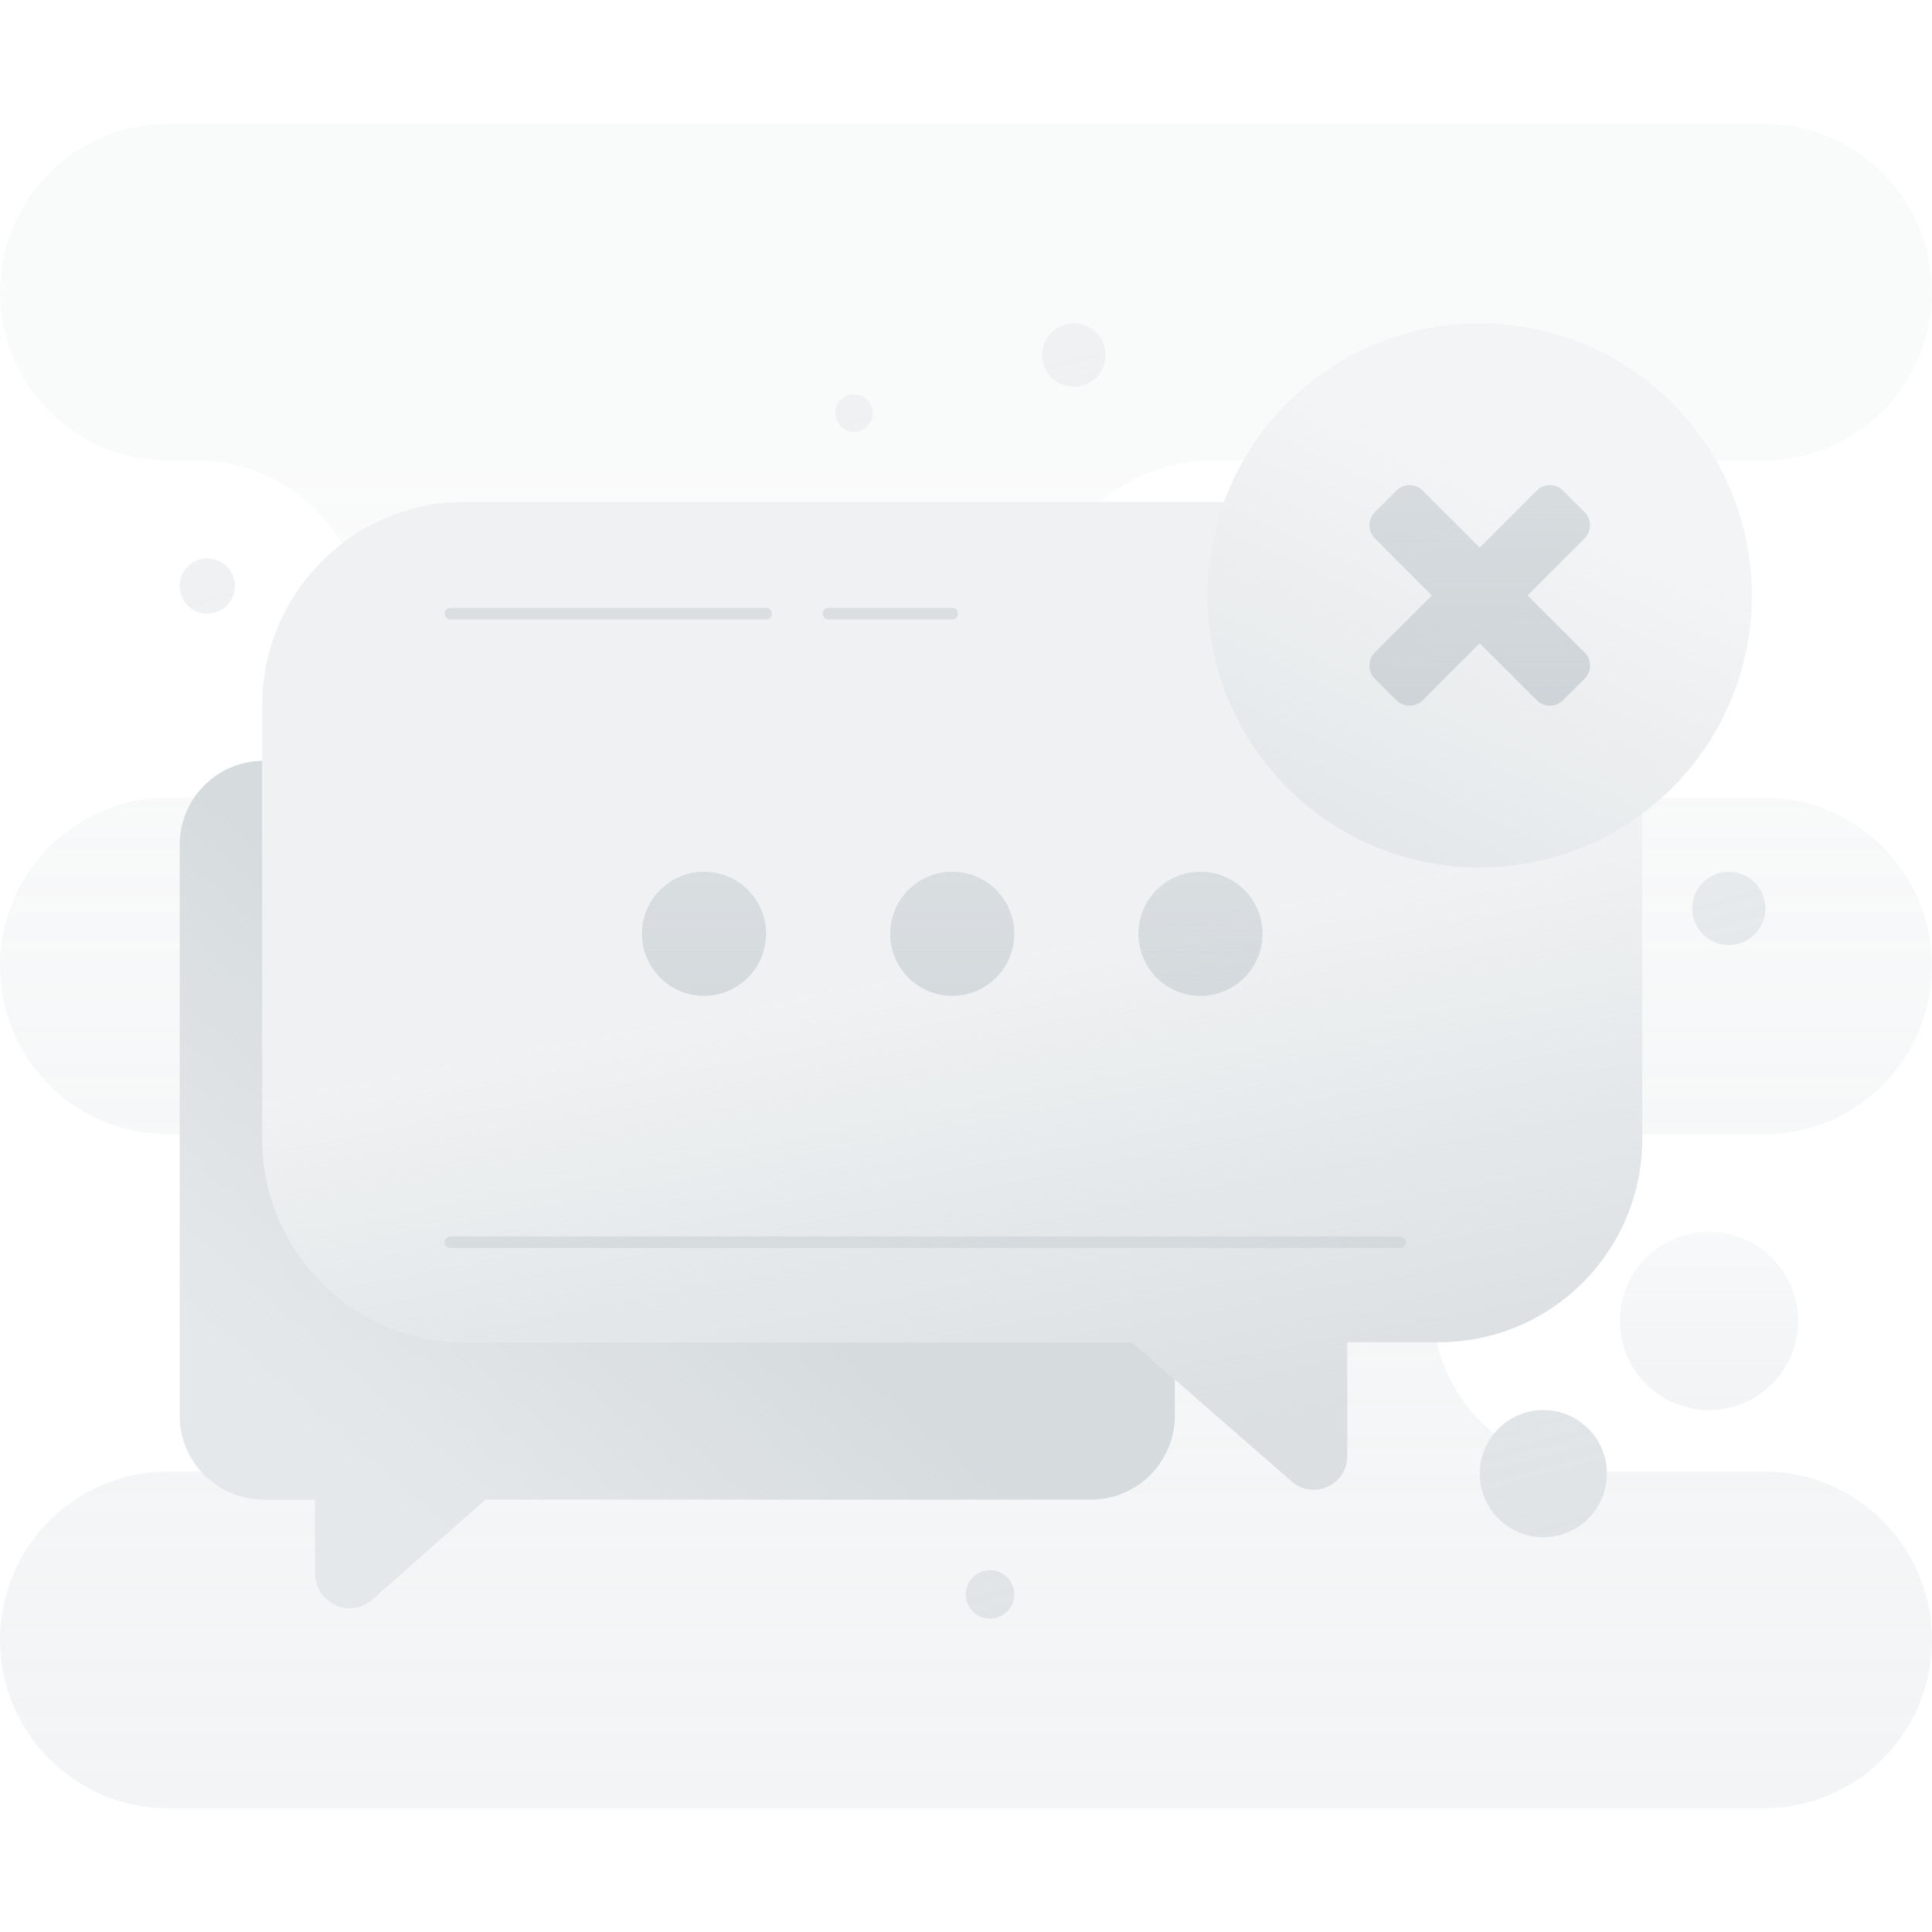 <svg xmlns="http://www.w3.org/2000/svg" xmlns:xlink="http://www.w3.org/1999/xlink" data-name="Layer 2" viewBox="0 0 1000 1000"><defs><linearGradient id="a" x1="190.74" x2="334.74" y1="768.6" y2="603.16" gradientUnits="userSpaceOnUse"><stop offset="0" stop-color="#ccd2d6" stop-opacity=".5"/><stop offset="1" stop-color="#ccd2d6" stop-opacity=".8"/></linearGradient><linearGradient id="b" x1="490.9" x2="539.92" y1="500.21" y2="752.98" gradientUnits="userSpaceOnUse"><stop offset="0" stop-color="#ccd2d6" stop-opacity=".3"/><stop offset="1" stop-color="#ccd2d6" stop-opacity=".7"/></linearGradient><linearGradient id="d" x1="492.89" x2="492.89" y1="375.04" y2="554.81" xlink:href="#a"/><linearGradient id="e" x1="621.37" x2="621.37" y1="375.04" y2="554.81" xlink:href="#a"/><linearGradient id="f" x1="364.41" x2="364.41" y1="375.04" y2="554.81" xlink:href="#a"/><linearGradient id="g" x1="790.04" x2="710.38" y1="256.2" y2="427.78" gradientUnits="userSpaceOnUse"><stop offset="0" stop-color="#ccd2d6" stop-opacity=".25"/><stop offset="1" stop-color="#ccd2d6" stop-opacity=".5"/></linearGradient><linearGradient id="h" x1="765.9" x2="765.9" y1="256.57" y2="401.65" gradientUnits="userSpaceOnUse"><stop offset="0" stop-color="#ccd2d6" stop-opacity=".7"/><stop offset="1" stop-color="#ccd2d6"/></linearGradient><linearGradient id="i" x1="547.12" x2="784.05" y1="152.08" y2="1011.99" xlink:href="#b"/><linearGradient id="j" x1="433.65" x2="670.58" y1="183.34" y2="1043.26" xlink:href="#b"/><linearGradient id="k" x1="624.67" x2="861.61" y1="130.71" y2="990.63" xlink:href="#b"/><linearGradient id="l" x1="342.5" x2="579.43" y1="208.46" y2="1068.37" xlink:href="#b"/><linearGradient id="m" x1="99.61" x2="336.55" y1="275.38" y2="1135.3" xlink:href="#b"/><linearGradient id="n" x1="788.83" x2="1025.76" y1="85.48" y2="945.39" xlink:href="#b"/><linearGradient id="c" x1="500" x2="500" y1="241.26" y2="979.64" gradientUnits="userSpaceOnUse"><stop offset="0" stop-color="#ccd2d6" stop-opacity=".1"/><stop offset="1" stop-color="#ccd2d6" stop-opacity=".25"/></linearGradient><linearGradient id="o" x1="50.27" x2="50.27" y1="241.26" y2="979.64" xlink:href="#c"/><linearGradient id="p" x1="925.02" x2="925.02" y1="241.26" y2="979.64" xlink:href="#c"/><linearGradient id="q" x1="500" x2="500" xlink:href="#c"/><linearGradient id="r" x1="884.56" x2="884.56" y1="601.26" y2="723.81" xlink:href="#c"/></defs><path fill="url(#a)" d="m608.1,714.06v18.66c0,24.03-19.48,43.51-43.51,43.51H251.26l-58.5,51.73c-11.67,10.32-29.77,1.82-29.77-13.97v-37.76h-26.48c-24.03,0-43.51-19.48-43.51-43.51v-295.44c0-23.78,19.07-43.1,42.74-43.5v195.73c0,58.1,47.09,105.2,105.19,105.2h345l22.17,19.34Z"/><path fill="url(#b)" d="m850.03,421.15v168.36c0,58.1-47.1,105.2-105.2,105.2h-47.45v58.99c0,14.93-17.57,22.92-28.82,13.11l-60.47-52.76-22.17-19.34H240.93c-58.1,0-105.19-47.1-105.19-105.2v-224.55c0-58.1,47.09-105.19,105.19-105.19h392.68c-16.83,46.12-9.03,99.72,25.07,139.76,48.43,56.88,132.34,65.68,191.36,21.63Z"/><circle cx="492.89" cy="483.33" r="32.12" fill="url(#d)"/><circle cx="621.37" cy="483.33" r="32.12" fill="url(#e)"/><circle cx="364.41" cy="483.33" r="32.12" fill="url(#f)"/><path fill="url(#g)" d="m857.23,415.42c-2.35,2.01-4.76,3.92-7.2,5.74-59.02,44.05-142.93,35.25-191.36-21.63-34.09-40.04-41.9-93.64-25.07-139.76,8.06-22.09,21.78-42.46,40.96-58.8,59.23-50.44,148.12-43.33,198.57,15.89,50.42,59.23,43.33,148.11-15.9,198.56Z"/><path fill="url(#h)" d="m820.19,351.27l-11.22,11.21c-3.74,3.74-9.8,3.74-13.53,0l-29.54-29.54-29.55,29.54c-3.72,3.74-9.79,3.74-13.53,0l-11.22-11.21c-3.75-3.75-3.75-9.81,0-13.54l29.54-29.53-29.54-29.55c-3.74-3.73-3.75-9.79,0-13.53l11.22-11.22c3.74-3.74,9.8-3.74,13.53,0l29.55,29.55,29.54-29.55c3.73-3.74,9.79-3.74,13.53,0l11.22,11.22c3.75,3.75,3.74,9.8,0,13.53l-29.54,29.55,29.54,29.53c3.75,3.73,3.75,9.79,0,13.54Z"/><g opacity=".6"><path fill="#ccd2d6" d="m396.53,320.62h-163.4c-1.66,0-3-1.34-3-3s1.34-3,3-3h163.4c1.66,0,3,1.34,3,3s-1.34,3-3,3Z"/><path fill="#ccd2d6" d="m492.89,320.62h-64.09c-1.66,0-3-1.34-3-3s1.34-3,3-3h64.09c1.66,0,3,1.34,3,3s-1.34,3-3,3Z"/><path fill="#ccd2d6" d="m724.65,645.95H233.13c-1.66,0-3-1.34-3-3s1.34-3,3-3h491.52c1.66,0,3,1.34,3,3s-1.34,3-3,3Z"/></g><g><circle cx="555.84" cy="183.74" r="16.4" fill="url(#i)"/><circle cx="442.04" cy="213.82" r="9.72" fill="url(#j)"/><circle cx="798.83" cy="762.76" r="32.92" fill="url(#k)"/><circle cx="512.44" cy="825.25" r="12.56" fill="url(#l)"/><circle cx="107.31" cy="303.31" r="14.31" fill="url(#m)"/><circle cx="894.82" cy="470.17" r="18.96" fill="url(#n)"/></g><g><path fill="url(#c)" d="m87.21,238.38h14.57c24.08,0,45.88,9.76,61.66,25.54,5.22,5.22,9.78,11.11,13.55,17.51,17.72-13.59,39.88-21.66,63.94-21.66h329.05c15.31-13.32,35.32-21.39,57.21-21.39h16.35c7.88-13.81,18.23-26.51,31.04-37.42,59.23-50.43,148.12-43.32,198.57,15.9,5.8,6.81,10.83,14.03,15.12,21.52h24.53c48.16,0,87.21-39.04,87.21-87.19,0-24.08-9.76-45.88-25.54-61.66-15.79-15.79-37.58-25.54-61.66-25.54H87.21C39.05,63.98,0,103.03,0,151.19c0,24.08,9.76,45.88,25.54,61.65,15.79,15.79,37.58,25.54,61.66,25.54Zm468.63-71.04c9.06,0,16.4,7.34,16.4,16.4s-7.34,16.39-16.4,16.39-16.4-7.34-16.4-16.39,7.34-16.4,16.4-16.4Zm-113.8,36.76c5.37,0,9.72,4.35,9.72,9.72s-4.35,9.72-9.72,9.72-9.72-4.35-9.72-9.72,4.36-9.72,9.72-9.72Z"/><path fill="url(#o)" d="m87.21,587.2h5.79v-149.92c0-9.08,2.79-17.51,7.54-24.48h-13.34c-48.16,0-87.21,39.04-87.21,87.19,0,24.08,9.76,45.89,25.54,61.66,15.79,15.79,37.58,25.54,61.66,25.54Z"/><path fill="url(#p)" d="m912.79,412.8h-52.57c-.98.88-1.97,1.76-2.99,2.62-2.35,2.01-4.75,3.92-7.2,5.73v166.05h62.76c48.16,0,87.21-39.04,87.21-87.21,0-24.08-9.76-45.88-25.54-61.65-15.79-15.79-37.58-25.54-61.66-25.54Zm-17.97,76.33c-10.47,0-18.95-8.49-18.95-18.96s8.48-18.96,18.95-18.96,18.96,8.49,18.96,18.96-8.49,18.96-18.96,18.96Z"/><path fill="url(#q)" d="m912.79,761.6h-81.07c.01.38.03.77.03,1.16,0,18.19-14.74,32.93-32.92,32.93s-32.93-14.74-32.93-32.93c0-7.87,2.76-15.09,7.37-20.75-2.29-1.87-4.5-3.85-6.59-5.95-11.19-11.19-19.35-25.42-23.15-41.35h-46.15v58.99c0,14.94-17.56,22.92-28.82,13.11l-60.46-52.76v18.67c0,24.03-19.48,43.51-43.51,43.51H251.26l-58.51,51.73c-11.67,10.32-29.76,1.82-29.76-13.97v-37.76h-26.48c-12.94,0-24.56-5.66-32.53-14.63h-16.77c-48.16,0-87.21,39.05-87.21,87.21,0,24.08,9.76,45.88,25.54,61.66,15.79,15.79,37.58,25.54,61.66,25.54h825.58c48.16,0,87.21-39.05,87.21-87.21,0-24.08-9.76-45.88-25.54-61.66-15.79-15.79-37.58-25.54-61.66-25.54Zm-400.35,76.21c-6.94,0-12.56-5.62-12.56-12.56s5.62-12.57,12.56-12.57,12.57,5.63,12.57,12.57-5.63,12.56-12.57,12.56Z"/></g><circle cx="884.56" cy="683.71" r="46.13" fill="url(#r)"/></svg>